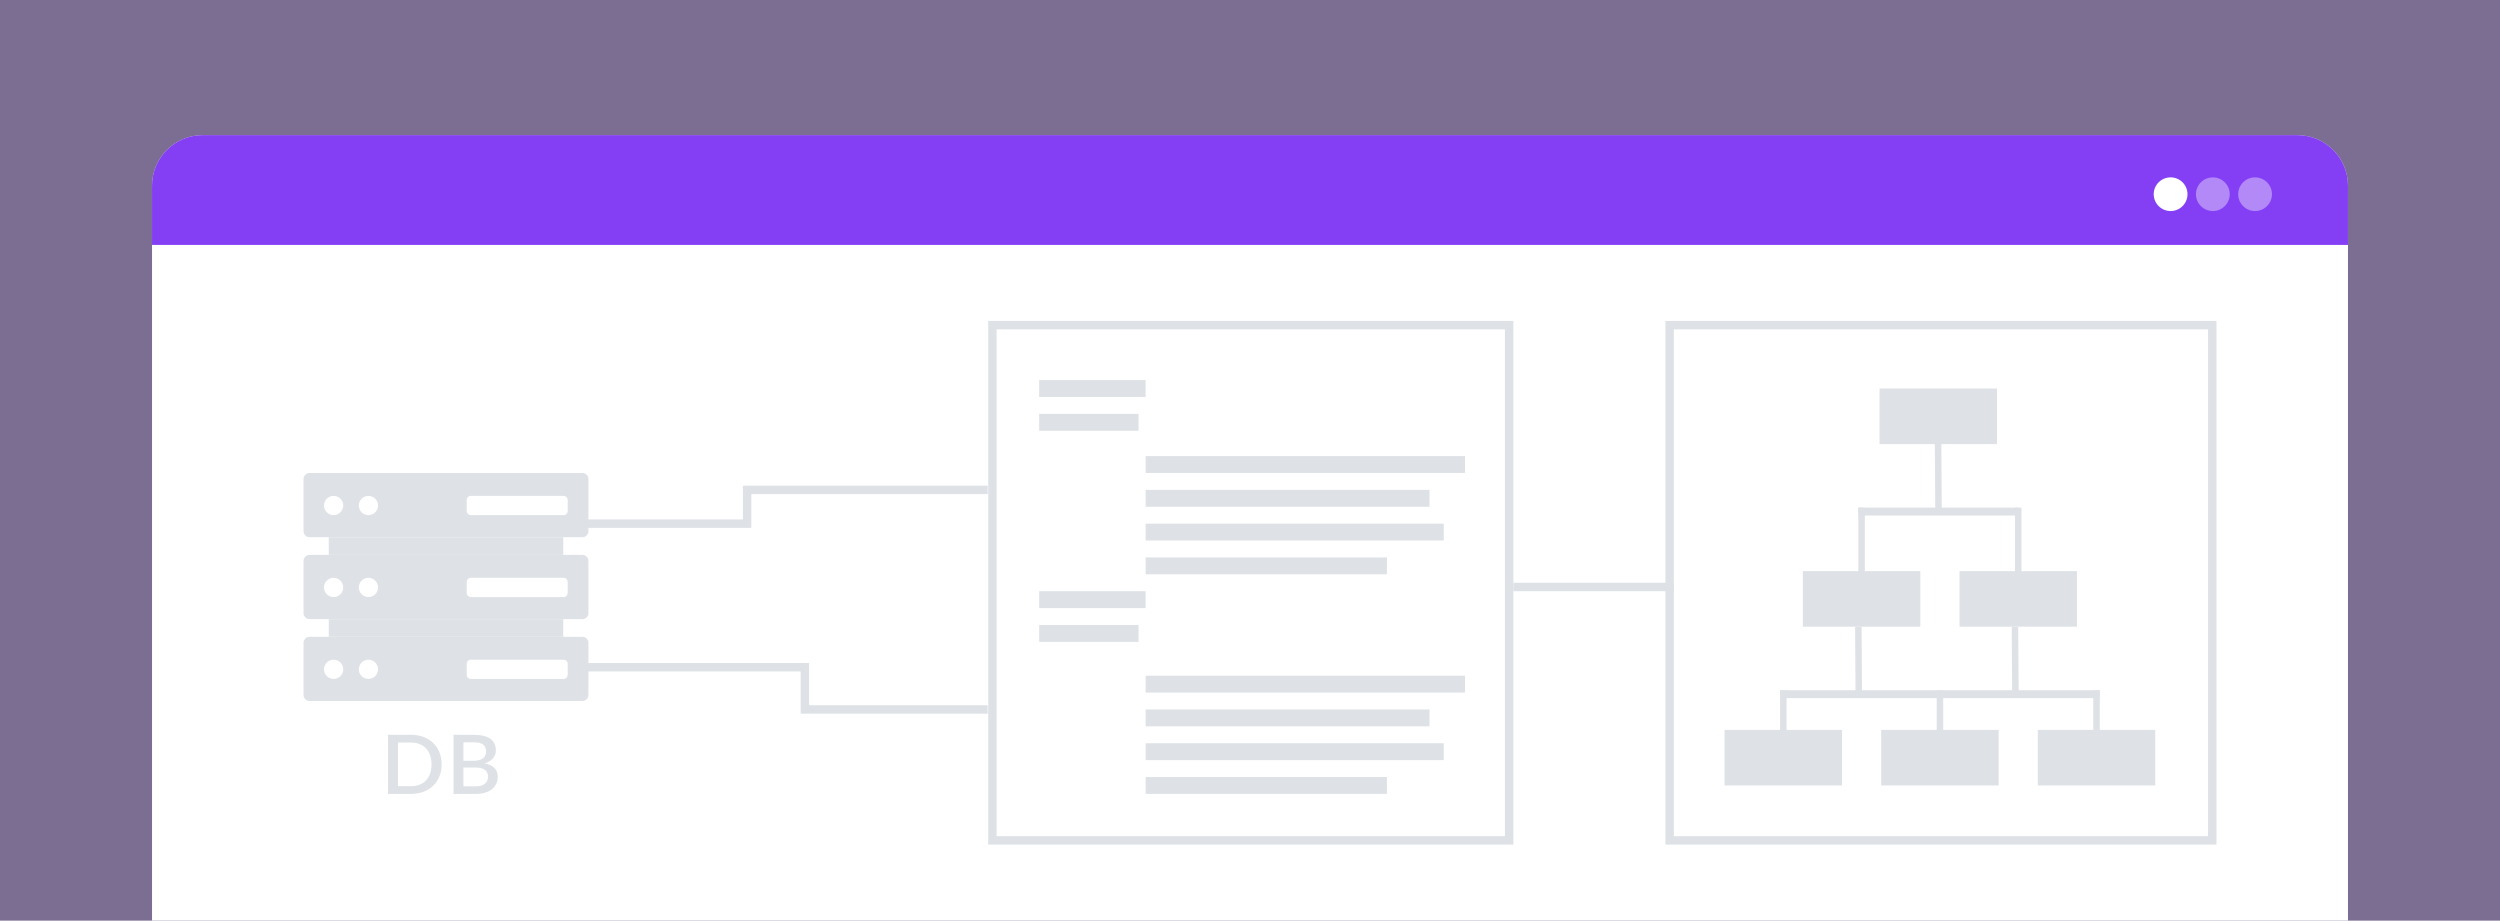 <svg width="296" height="109" viewBox="0 0 296 109" fill="none" xmlns="http://www.w3.org/2000/svg">
<rect x="0" y="0" width="296" height="109" fill="#808080" stroke="none"/>
<path d="M-0 0H296V109H-0V0Z" fill="#6610F2" fill-opacity="0.16"/>
<path d="M18 22C18 18.686 20.686 16 24 16H272C275.314 16 278 18.686 278 22V109H18V22Z" fill="white"/>
<path d="M68.961 56H36.651C36.257 56 35.938 56.319 35.938 56.713V62.892C35.938 63.285 36.257 63.604 36.651 63.604H68.961C69.354 63.604 69.674 63.285 69.674 62.892V56.713C69.674 56.319 69.354 56 68.961 56Z" fill="#DEE2E6"/>
<path d="M66.689 63.609H38.925V65.7H66.689V63.609Z" fill="#DEE2E6"/>
<path d="M66.689 73.305H38.925V75.396H66.689V73.305Z" fill="#DEE2E6"/>
<path d="M66.722 58.714H55.748C55.477 58.714 55.257 58.934 55.257 59.205V60.498C55.257 60.77 55.477 60.989 55.748 60.989H66.722C66.993 60.989 67.213 60.77 67.213 60.498V59.205C67.213 58.934 66.993 58.714 66.722 58.714Z" fill="white"/>
<path d="M40.637 59.852C40.637 60.48 40.127 60.989 39.5 60.989C38.872 60.989 38.362 60.48 38.362 59.852C38.362 59.224 38.872 58.714 39.5 58.714C40.127 58.714 40.637 59.224 40.637 59.852Z" fill="white"/>
<path d="M44.759 59.852C44.759 60.48 44.249 60.989 43.621 60.989C42.993 60.989 42.484 60.48 42.484 59.852C42.484 59.224 42.993 58.714 43.621 58.714C44.249 58.714 44.759 59.224 44.759 59.852Z" fill="white"/>
<path d="M68.961 65.7H36.651C36.257 65.7 35.938 66.019 35.938 66.413V72.592C35.938 72.985 36.257 73.305 36.651 73.305H68.961C69.354 73.305 69.674 72.985 69.674 72.592V66.413C69.674 66.019 69.354 65.7 68.961 65.7Z" fill="#DEE2E6"/>
<path d="M66.722 68.415H55.748C55.477 68.415 55.257 68.634 55.257 68.905V70.199C55.257 70.47 55.477 70.69 55.748 70.69H66.722C66.993 70.69 67.213 70.47 67.213 70.199V68.905C67.213 68.634 66.993 68.415 66.722 68.415Z" fill="white"/>
<path d="M40.637 69.552C40.637 70.18 40.127 70.69 39.5 70.69C38.872 70.69 38.362 70.18 38.362 69.552C38.362 68.924 38.872 68.415 39.5 68.415C40.127 68.415 40.637 68.924 40.637 69.552Z" fill="white"/>
<path d="M44.759 69.552C44.759 70.18 44.249 70.69 43.621 70.69C42.993 70.69 42.484 70.18 42.484 69.552C42.484 68.924 42.993 68.415 43.621 68.415C44.249 68.415 44.759 68.924 44.759 69.552Z" fill="white"/>
<path d="M68.961 75.395H36.651C36.257 75.395 35.938 75.715 35.938 76.108V82.287C35.938 82.681 36.257 83 36.651 83H68.961C69.354 83 69.674 82.681 69.674 82.287V76.108C69.674 75.715 69.354 75.395 68.961 75.395Z" fill="#DEE2E6"/>
<path d="M66.722 78.11H55.748C55.477 78.11 55.257 78.329 55.257 78.6V79.894C55.257 80.165 55.477 80.385 55.748 80.385H66.722C66.993 80.385 67.213 80.165 67.213 79.894V78.6C67.213 78.329 66.993 78.11 66.722 78.11Z" fill="white"/>
<path d="M40.637 79.247C40.637 79.875 40.127 80.385 39.5 80.385C38.872 80.385 38.362 79.875 38.362 79.247C38.362 78.619 38.872 78.11 39.5 78.11C40.127 78.11 40.637 78.619 40.637 79.247Z" fill="white"/>
<path d="M43.621 80.385C44.249 80.385 44.759 79.876 44.759 79.247C44.759 78.619 44.249 78.11 43.621 78.11C42.993 78.11 42.484 78.619 42.484 79.247C42.484 79.876 42.993 80.385 43.621 80.385Z" fill="white"/>
<path d="M52.291 90.5C52.291 91.019 52.204 91.493 52.03 91.924C51.856 92.352 51.609 92.72 51.291 93.028C50.976 93.336 50.596 93.576 50.15 93.747C49.708 93.916 49.215 94 48.672 94H45.938V87H48.672C49.215 87 49.708 87.086 50.15 87.258C50.596 87.426 50.976 87.664 51.291 87.972C51.609 88.28 51.856 88.65 52.03 89.081C52.204 89.508 52.291 89.981 52.291 90.5ZM51.09 90.5C51.09 90.098 51.033 89.737 50.919 89.416C50.809 89.095 50.648 88.825 50.437 88.604C50.229 88.384 49.976 88.215 49.678 88.099C49.379 87.979 49.044 87.919 48.672 87.919H47.119V93.081H48.672C49.044 93.081 49.379 93.023 49.678 92.906C49.976 92.79 50.229 92.621 50.437 92.401C50.648 92.177 50.809 91.906 50.919 91.589C51.033 91.268 51.09 90.905 51.09 90.5Z" fill="#DEE2E6"/>
<path d="M56.329 93.101C56.594 93.101 56.816 93.072 56.998 93.013C57.182 92.952 57.331 92.869 57.445 92.765C57.562 92.662 57.646 92.54 57.696 92.401C57.75 92.258 57.777 92.106 57.777 91.944C57.777 91.613 57.659 91.354 57.425 91.166C57.194 90.975 56.827 90.879 56.324 90.879H54.871V93.101H56.329ZM54.871 87.89V90.077H56.047C56.55 90.077 56.925 89.983 57.173 89.795C57.421 89.607 57.545 89.337 57.545 88.983C57.545 88.598 57.428 88.319 57.194 88.147C56.962 87.975 56.599 87.89 56.103 87.89H54.871ZM56.103 87C56.565 87 56.961 87.044 57.289 87.131C57.617 87.216 57.887 87.337 58.098 87.496C58.309 87.655 58.464 87.849 58.561 88.079C58.661 88.306 58.712 88.562 58.712 88.847C58.712 89.013 58.685 89.173 58.631 89.329C58.581 89.481 58.5 89.625 58.39 89.761C58.283 89.894 58.147 90.014 57.983 90.121C57.819 90.228 57.624 90.317 57.4 90.388C58.425 90.599 58.938 91.126 58.938 91.968C58.938 92.266 58.879 92.54 58.762 92.79C58.648 93.036 58.48 93.25 58.259 93.431C58.041 93.609 57.772 93.749 57.45 93.849C57.128 93.95 56.761 94 56.349 94H53.695V87H56.103Z" fill="#DEE2E6"/>
<rect x="179.185" y="69" width="19" height="1" fill="#DEE2E6"/>
<rect x="197.685" y="38.5" width="64.246" height="61" stroke="#DEE2E6"/>
<path d="M222.537 46H236.446V52.58H222.537V46Z" fill="#DEE2E6"/>
<path d="M213.458 67.62H227.367V74.2H213.458V67.62Z" fill="#DEE2E6"/>
<path d="M204.185 86.42H218.094V93H204.185V86.42Z" fill="#DEE2E6"/>
<path d="M232.003 67.62H245.912V74.2H232.003V67.62Z" fill="#DEE2E6"/>
<path d="M222.73 86.42H236.639V93H222.73V86.42Z" fill="#DEE2E6"/>
<path d="M241.276 86.42H255.185V93H241.276V86.42Z" fill="#DEE2E6"/>
<path d="M229.133 60.333L229.078 51.647L229.851 51.64L229.905 60.326L229.133 60.333Z" fill="#DEE2E6"/>
<path d="M220.026 67.856V60.102L220.798 60.104V67.858L220.026 67.856Z" fill="#DEE2E6"/>
<path d="M219.694 82.188L219.639 74.212L220.412 74.205L220.466 82.181L219.694 82.188Z" fill="#DEE2E6"/>
<path d="M238.571 67.856V60.102L239.344 60.104V67.858L238.571 67.856Z" fill="#DEE2E6"/>
<path d="M238.239 82.188L238.185 74.212L238.957 74.205L239.012 82.181L238.239 82.188Z" fill="#DEE2E6"/>
<path d="M247.844 86.655V81.717L248.617 81.723V86.661L247.844 86.655Z" fill="#DEE2E6"/>
<path d="M229.303 86.655V81.718L230.076 81.723V86.661L229.303 86.655Z" fill="#DEE2E6"/>
<path d="M210.758 86.655V81.717L211.53 81.723V86.661L210.758 86.655Z" fill="#DEE2E6"/>
<path d="M238.958 61.04L220.026 61.04V60.1L238.958 60.1V61.04Z" fill="#DEE2E6"/>
<path d="M248.617 82.66L210.758 82.66V81.72L248.617 81.72V82.66Z" fill="#DEE2E6"/>
<rect x="117.501" y="38.5" width="61.184" height="61" stroke="#DEE2E6"/>
<rect x="123.038" y="45" width="12.605" height="2" fill="#DEE2E6"/>
<rect x="123.038" y="70" width="12.605" height="2" fill="#DEE2E6"/>
<rect x="123.038" y="49" width="11.764" height="2" fill="#DEE2E6"/>
<rect x="123.038" y="74" width="11.764" height="2" fill="#DEE2E6"/>
<rect x="135.643" y="54" width="37.814" height="2" fill="#DEE2E6"/>
<rect x="135.643" y="80" width="37.814" height="2" fill="#DEE2E6"/>
<rect x="135.643" y="58" width="33.613" height="2" fill="#DEE2E6"/>
<rect x="135.643" y="84" width="33.613" height="2" fill="#DEE2E6"/>
<rect x="135.643" y="62" width="35.293" height="2" fill="#DEE2E6"/>
<rect x="135.643" y="88" width="35.293" height="2" fill="#DEE2E6"/>
<rect x="135.643" y="66" width="28.571" height="2" fill="#DEE2E6"/>
<rect x="135.643" y="92" width="28.571" height="2" fill="#DEE2E6"/>
<path d="M67.938 79H95.298V84H116.938" stroke="#DEE2E6"/>
<path d="M116.938 58H88.461V62H65.938" stroke="#DEE2E6"/>
<path opacity="0.8" d="M18 22C18 18.686 20.686 16 24 16H272C275.314 16 278 18.686 278 22V29H18V22Z" fill="#6610F2"/>
<path d="M259 22.994C259 24.094 258.103 24.988 257 24.988C255.896 24.988 255 24.094 255 22.994C255 21.894 255.896 21 257 21C258.103 21 259 21.894 259 22.994Z" fill="white"/>
<path d="M264 22.994C264 24.094 263.103 24.988 262 24.988C260.896 24.988 260 24.094 260 22.994C260 21.894 260.896 21 262 21C263.103 21 264 21.894 264 22.994Z" fill="#F8F9FA" fill-opacity="0.4"/>
<path d="M269 22.994C269 24.094 268.103 24.988 267 24.988C265.897 24.988 265 24.094 265 22.994C265 21.894 265.897 21 267 21C268.103 21 269 21.894 269 22.994Z" fill="#F8F9FA" fill-opacity="0.4"/>
</svg>
